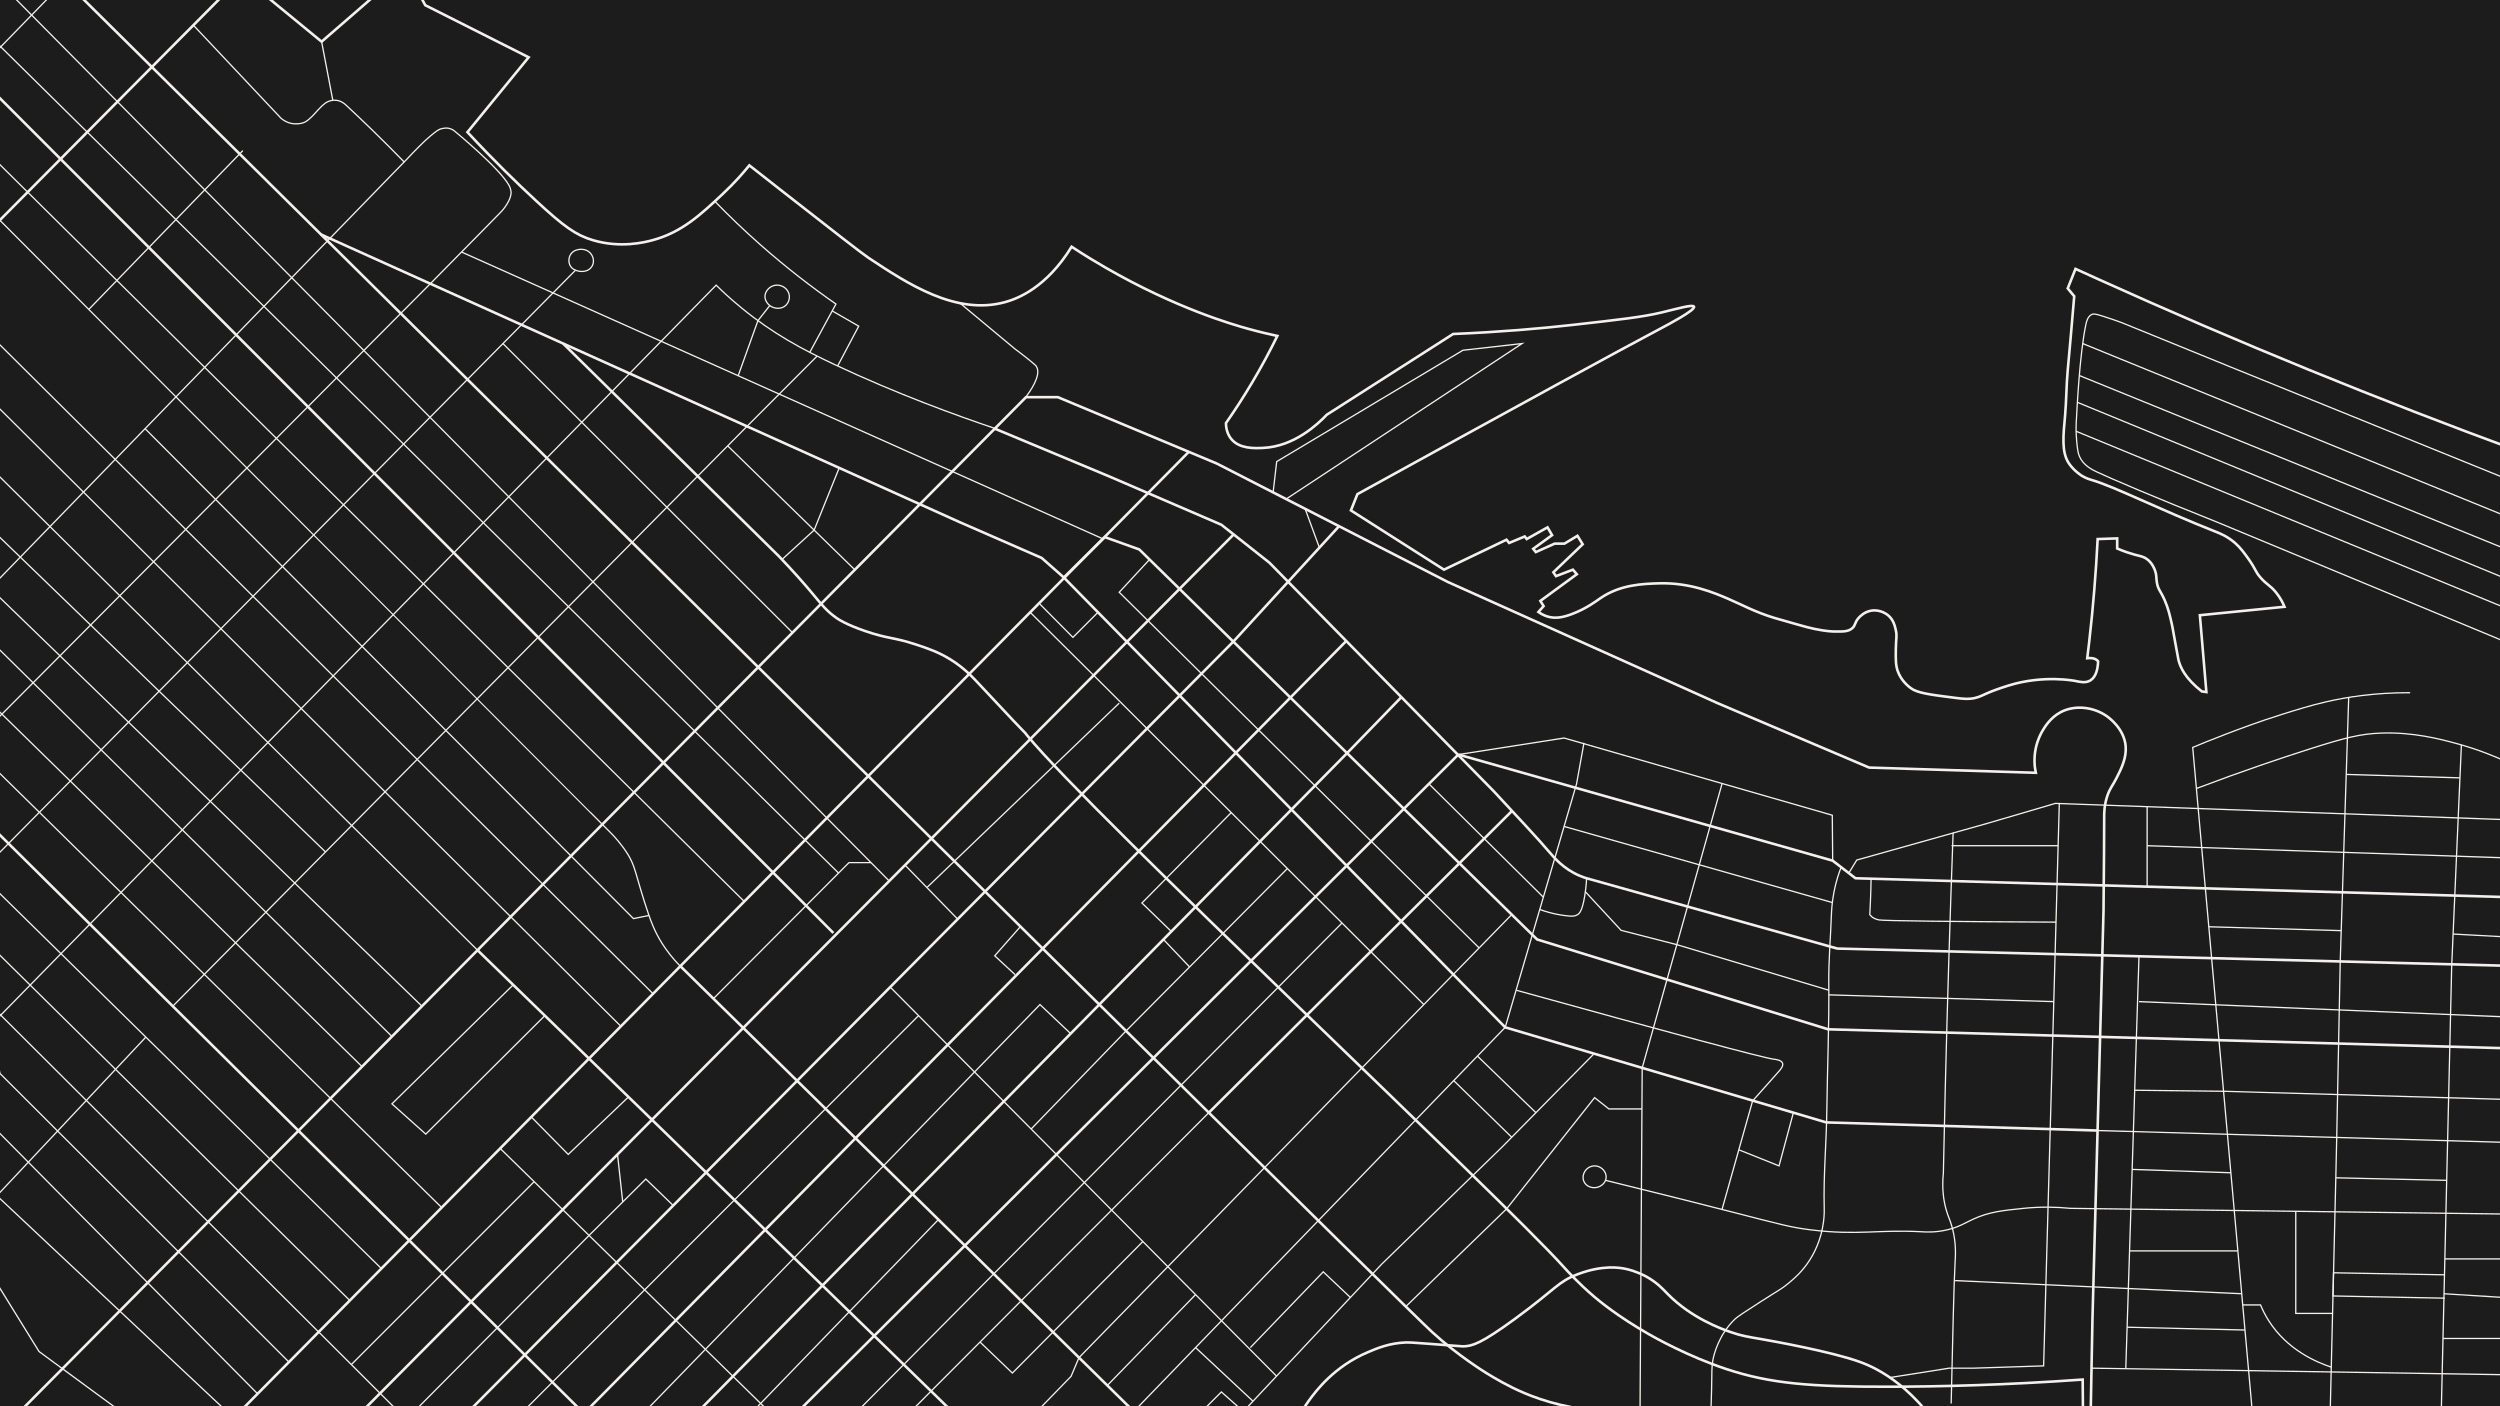 <?xml version="1.0" encoding="utf-8"?>
<!-- Generator: Adobe Illustrator 27.8.0, SVG Export Plug-In . SVG Version: 6.00 Build 0)  -->
<svg version="1.1" xmlns="http://www.w3.org/2000/svg" xmlns:xlink="http://www.w3.org/1999/xlink" x="0px" y="0px"
	 viewBox="0 0 3840 2160" style="enable-background:new 0 0 3840 2160;" xml:space="preserve">
<style type="text/css">
	.st0{fill:#1D1C1D;}
	.st1{display:none;}
	.st2{fill:none;stroke:#F2F1ED;stroke-width:4;stroke-miterlimit:10;}
	.st3{fill:none;stroke:#F2F1ED;stroke-width:2;stroke-miterlimit:10;}
</style>
<g id="Layer_5">
	<rect x="-256" y="-162" class="st0" width="4379" height="2642"/>
</g>
<g id="Layer_1" class="st1">
</g>
<g id="Layer_2">
	<path class="st2" d="M399-14l95,78L623-48l30.2,56L812,88c-31.3,38.3-62.7,76.7-94,115c40.7,43.9,76.9,79,105,105
		c43,39.8,61.4,53.2,88,61c42.3,12.5,79.1,3.2,91,0c45.1-12,74.2-39.3,108-71c18.4-17.2,32-33,41-44c11.8,9.3,29.5,23.2,51,40
		c81.1,63.4,121.7,95.1,132,102c59.5,39.4,134.3,89,210,68c18.5-5.1,63.1-21.7,102-85c21.3,14,39.4,24.7,52,32
		c108.5,62.6,195.9,87.6,219,94c19.1,5.3,34.9,8.8,45,11c-11.2,22.8-24.1,47-39,72c-13.3,22.4-26.8,43.1-40,62
		c0.2,6.1,1.4,15.8,8,24c12.5,15.6,35.6,14.6,49,14c47.7-2.1,83.9-36.2,98-51c64.7-41.3,129.3-82.7,194-124c72.3-3,134.4-8.4,184-14
		c71.1-8,106.7-12,136-19c23.8-5.7,48.4-12.9,50-9c2.2,5.4-39.9,27.6-52,34c-64.7,34.2-210.3,113.7-465,254c-3.3,8.3-6.7,16.7-10,25
		c47.7,30.3,95.3,60.7,143,91c32-15.3,64-30.7,96-46l4,5l24-10l3,4l32-18l7,12l-29,21l4,5l29-13h15l20-12l8,13l-45,43l4,6l26-10l6,7
		l-56,41l5,8l-8,9c3.1,2.2,7.8,5.1,14,7c12.1,3.6,23.9,1.4,38-4c22-8.4,36.3-19.4,43-24c30.8-21.3,65.9-22.3,91-23
		c46.8-1.3,84.4,14.7,106,24c19.8,8.5,41,20.2,70,29c5.8,1.8,15.6,4.5,35,10c14.1,4,19.5,5.4,27,7c18,3.8,28.2,4,31,4
		c13.7,0.2,21.2,0.1,27-5c5.5-4.8,3.4-8.7,10-16c2.1-2.3,8.5-9.1,19-11c14.2-2.5,24.9,6.1,26,7c8.4,7,10.5,16.3,12,23
		c2.1,9.5,0.2,12.2,0,29c-0.2,16.2-0.3,24.8,3,34c5.2,14.5,16,23,20,26c9.8,7.4,29.6,10.1,69,15c12.8,1.6,20.4,2.3,30,0
		c8.1-1.9,11.4-4.5,25-10c0,0,10.2-4.1,26-9c54.7-17,103-7,103-7c6.8,1.4,15.6,3.7,23-1c9.1-5.8,11.3-18.9,11.7-29.2
		c-0.2-0.3-0.4-0.5-0.7-0.8c-4.4-4.7-11.9-4.5-16-4c1-8.3,2-16.6,3-25c6.2-54,10.4-106.7,13-158l30-1v15.5c11.1,4.8,20.4,7.7,27,9.5
		c9.4,2.5,13.6,2.9,19,7c7.7,5.8,10.8,13.9,12,17c2.9,7.7,1.6,10.9,3,19c1.9,10.9,5.6,12.4,12,27c5.5,12.6,7.8,22.9,11,37
		c1,4.3,0.8,4.1,5,27c3.1,16.9,4.6,25.4,5,27c2.7,12.1,10.8,29.2,36,49c2.3,0.3,4.7,0.7,7,1c-3.3-39.3-6.7-78.7-10-118
		c43.3-4.3,86.7-8.7,130-13c-2.3-5.5-6.2-13.6-13-22c-9.2-11.3-14.1-11.6-24-23c-8.5-9.8-6.2-11.3-18-28c-6.4-9-12.2-17.3-21-25
		c-11.7-10.2-23.2-14.7-29-17c-89.1-35.1-154.6-69.1-192-80c-1.8-0.5-7.5-2.1-14-6c0,0-11.7-6.9-20-19c-12.1-17.7-8.6-44.3-6-74
		c2-22.9,1.9-46.1,4-69c2.4-25.6,5.8-64.3,10-114c-3.3-4-6.7-8-10-12c4-10,8-20,12-30c11,5,22,10,33,15
		c216.4,97.9,432.6,186,648,265"/>
	<path class="st2" d="M102-27c1470.7,1456.4,2058.6,2036.9,2097.5,2072.8c38.8,35.8,83.5,63.2,83.5,63.2c12.4,7.6,32.8,20,59,31
		c27.4,11.5,72.8,26.4,134,28"/>
	<path class="st2" d="M492.9,360.1L1474,802l126,55c11.3,10,22.7,20,34,30c21-20.7,42-41.3,63-62c17.7,6.3,35.3,12.7,53,19l611,599
		l447,138c357.7,10,715.3,20,1073,30"/>
	<path class="st2" d="M865,527.7c110.3,108.8,220.6,217.5,331,326.3c23.5,24.4,41.1,44.7,53,59c12.9,15.5,21.1,26.2,37,37
		c3.3,2.2,14.1,9.3,42,19c36.7,12.7,43.9,9.4,79,21c18.4,6.1,34.4,11.5,53,23c20.8,12.9,33.4,26.5,46,40c97.8,105.1,58.1,60.1,72,77
		c101,122.8,724.5,705.5,823.9,816.1c4.8,5.3,21.5,24.1,47.1,45.9c6.6,5.6,35.5,29.8,83,57c9.1,5.2,60.6,34.4,120,54
		c67.4,22.3,129.4,27.2,248,27c78.8-0.1,180.2-2.5,299-11c0.3,37.7,0.7,75.3,1,113"/>
	<path class="st2" d="M702,2186L1894.4,985.5c54.2-59.2,108.4-118.4,162.6-177.5"/>
	<polyline class="st2" points="1042,2199 2069.1,1156.8 2152.8,1070.5 	"/>
	<path class="st2" d="M0,2199L1576,610h48.7L1869,712l355,182l414.1,186l232.9,99c85.3,2.7,170.7,5.3,256,8c-1.7-7.9-3.5-21.6,0-38
		c2.8-13.2,8-22.5,10-26c3.5-5.9,12-20.5,28-29c21.9-11.7,50.6-8.2,71,6c3.2,2.3,26.6,19,29,46c1.6,18.1-6.7,34.7-14,49
		c-6,11.9-10,15.4-14,27c-5.2,15.1-5,27.7-5,34c0.2,24.6-0.5,75.4-1,143l-17,627l-6,317"/>
	<path class="st2" d="M1971,2237c5.4-22.3,16.2-53.6,39-85c11.3-15.6,39.3-53.1,91-75c13.2-5.6,32.9-14.2,59-15c4.4-0.1,7.3,0,34,2
		c51.2,3.8,50,4,53,4c14.2-0.1,28.2-4.3,81-43c62.8-46,64.7-56.2,96-68c37.7-14.2,63.6-10,73-8c16.2,3.5,28.7,10.2,32,12
		c16.4,9.1,25.8,19.6,32,26c36.8,37.8,83.7,54.3,97,59c16.9,6,27.9,7.5,48,11c15.1,2.6,107.4,19.1,151,35c27.8,10.1,87,38.8,140,131
		"/>
	<line class="st2" x1="-39" y1="112" x2="1280" y2="1433"/>
	<path class="st2" d="M1197,1567"/>
	<line class="st2" x1="556.1" y1="2168" x2="1894.4" y2="821.4"/>
	<line class="st2" x1="2066.9" y1="985.5" x2="816" y2="2253"/>
	<path class="st2" d="M1161.7,2232c359.4-357.7,718.9-715.3,1078.3-1073"/>
	<path class="st2" d="M1856.7,1709.1c155.1-154.4,310.2-308.7,465.3-463.1"/>
	<path class="st2" d="M351,2186c491.7-497.3,983.3-994.7,1475-1492"/>
	<path class="st2" d="M3874,1484c-350.7-9-701.3-18-1052-27c-213.7-60.1-367.7-103.3-385-108c-1.7-0.4-5.8-1.8-11-4
		c-24.8-10.6-39.2-28.1-46-36c-17.5-20.6-47.1-52.1-85-93l-345.2-351.7L1876,806l-172.2-74.2l-175.9-73.4"/>
	<polyline class="st2" points="3221.8,1736.5 2805,1724 2312,1578 1634,887 	"/>
	<line class="st2" x1="733.5" y1="1459.5" x2="1597.4" y2="2299.4"/>
	<line class="st2" x1="1045" y1="1484" x2="1991" y2="2413"/>
	<line class="st2" x1="-22" y1="1260.9" x2="1070.5" y2="2343"/>
	<polyline class="st2" points="2240,1159 2815,1322 2850,1349 3914.1,1379.8 	"/>
	<line class="st2" x1="-16" y1="354" x2="383.1" y2="-48"/>
	<path class="st2" d="M324-68"/>
</g>
<g id="Layer_3">
	<path class="st3" d="M-16,322.5c2.5,2.5,922.7,925.1,922.7,925.2c16,16.1,24,24.1,24,24.1c8.1,8.1,8.5,8.4,10.2,10.3
		c1.8,1.9,15,16,24,31c7.8,13,10.4,23.1,15,39c4.7,16,14.5,49.8,23,70c6.8,16.2,18.9,38.4,42,62"/>
	<path class="st3" d="M-39,928c449-462.2,629.3-647.8,643.6-662.6c5.3-5.4,10.6-10.8,15.9-16.3c8.1-8.5,18.8-19.9,31.5-32.1
		c0,0,3.1-3,9-8c10.2-8.7,13.5-10.2,16-11c0.3-0.1,6.2-2,12-1c5.1,0.9,8.5,3.8,10,5c0,0,68.3,56.1,83,83c2.7,5,3,10,3,10
		c0.1,1.4,0.3,7.5-6,18c-4.3,7.2-8.8,11.8-9,12c-5.1,5.2-14,14.3-26.1,26.6c-13.9,14.2-34,34.6-83,84.2
		C629.2,467.8,445.8,652.1-32,1132"/>
	<path class="st3" d="M585.8,1948.5L-8,1365v94.5l545.3,538.1l-47.8,48.4L-22,1536.2l22,112.7l443.8,443.2l-48.2,48.7L-18,1723
		l4,105l372.9,350l-65.9,69L60,2076l-115-186c93-99,186-198,279-297"/>
	<line class="st3" x1="489.5" y1="2045.9" x2="849" y2="2405"/>
	<line class="st3" x1="1367.3" y1="1516.1" x2="1961" y2="2114"/>
	<polyline class="st3" points="2645,1204 2522.4,1640.3 2519.1,2168 	"/>
	<polyline class="st3" points="2322,1404.8 1657.3,2085.3 1645.2,2114 1545,2217 	"/>
	<line class="st3" x1="1390" y1="2177" x2="1856.7" y2="1709.1"/>
	<line class="st3" x1="1316.6" y1="2168" x2="2061" y2="1418"/>
	<polyline class="st3" points="2187,1543 1880,1237 1679.8,1037.3 1582.3,940.5 	"/>
	<line class="st3" x1="1424" y1="1363" x2="1719.1" y2="1080"/>
	<line class="st3" x1="1471" y1="1411.8" x2="1390.1" y2="1328.8"/>
	<line class="st3" x1="1280" y1="2265" x2="768.2" y2="1763.9"/>
	<line class="st3" x1="539.6" y1="2096" x2="820.4" y2="1815.1"/>
	<polyline class="st3" points="627.3,2177 904.8,1897.6 985.5,1817.4 992,1811 1034.1,1851.7 	"/>
	<path class="st3" d="M3881,748c-423.1-171.3-590.1-239.2-603.8-245c-6-2.6-9.8-4.1-17.2-7c0,0-9.9-3.9-29-10c-12-3.8-14.9-4.4-18-3
		c-6.2,2.8-8.2,11.2-9,15c-10,46.7-13.9,134.3-15,153c-0.1,1.4-0.6,13.3,1,29c1.1,10.3,1.7,15.6,4,21c5.9,13.8,19.5,20.5,27,24
		c22.5,10.6,89.9,39.4,182,76c151,62.7,302,125.3,453,188"/>
	<line class="st3" x1="3881" y1="805.8" x2="3199" y2="527.7"/>
	<line class="st3" x1="3853" y1="845" x2="3193.8" y2="576.8"/>
	<line class="st3" x1="3863" y1="894.5" x2="3190.9" y2="618"/>
	<line class="st3" x1="3853" y1="935.7" x2="3188.8" y2="662.4"/>
	<path class="st3" d="M3949,606"/>
	<path class="st3" d="M3462,2196c-31.3-349.3-62.7-698.7-94-1048c12.7-5.3,29.7-12.2,50-20c19.4-7.4,49.7-19,88-31
		c20.7-6.5,42.6-13.4,67-19c30.2-7,73.8-14.2,129-14"/>
	<line class="st3" x1="3212.6" y1="2101.5" x2="3873" y2="2112"/>
	<path class="st3" d="M3881,1865.2l-701-9.2c-21.2-2.1-45.3-2.7-71.6,0c-32.4,3.3-53.4,5.4-78.4,17c-12.4,5.8-21.4,11.9-39,16
		c-18.2,4.3-32.6,3.4-39,3c-67.7-3.7-98,6-171-3c-30.7-3.8-44.2-7.8-123-28c-44.6-11.4-110.4-28.1-192-48"/>
	<path class="st3" d="M2452,1791c-5.9-0.9-12.1,1.4-16,6c-3.9,4.5-5.9,11.7-3,18c3.4,7.4,12.1,10.2,19,9c7-1.2,14.3-6.8,15-15
		C2467.8,1800,2460.2,1792.3,2452,1791z"/>
	<line class="st3" x1="3221.8" y1="1736.5" x2="3894" y2="1756"/>
	<polyline class="st3" points="3265.2,2102.3 3278.9,1674.6 3285.5,1468.9 	"/>
	<polyline class="st3" points="3859,1689 3415.4,1676.2 3278.9,1674.6 	"/>
	<polyline class="st3" points="3607.6,1071.2 3594.6,1476.5 3589.2,1747.2 3587.8,1809.1 3579.4,2160 	"/>
	<polyline class="st3" points="3749,2203 3765.8,1484 3780.7,1144.2 	"/>
	<line class="st3" x1="3275" y1="1796.2" x2="3426.6" y2="1801.4"/>
	<line class="st3" x1="3271" y1="1921.4" x2="3437.4" y2="1921.4"/>
	<line class="st3" x1="3443.3" y1="1987.2" x2="3003" y2="1967"/>
	<line class="st3" x1="3448.3" y1="2042.9" x2="3267.2" y2="2038.6"/>
	<path class="st3" d="M2997,2155.8c2.5-106.8,4.2-184.7,6-216.3c0.6-10.5,2-29.3-4-52.5c-3.4-13.3-6.5-17.2-10-30
		c-3.4-12.5-6.5-30.9-4-55c0.9-44.3,1.9-88.7,3-133c3.2-130,7.2-260,12-390"/>
	<polyline class="st3" points="2839.7,1341.1 2852,1321 3055,1264 3157,1234 3877,1260 	"/>
	<path class="st3" d="M3852,1171c-18.7-8.8-45.5-19.9-79-29c-25.3-6.9-66.2-17.6-115-16c-32.4,1.1-56.4,7.3-109,24
		c-45.2,14.4-104.8,34.4-175,61"/>
	<line class="st3" x1="3392.7" y1="1423.5" x2="3596.1" y2="1429.5"/>
	<line class="st3" x1="3298" y1="1299" x2="3852" y2="1317.8"/>
	<line class="st3" x1="3603.8" y1="1189.5" x2="3778.5" y2="1194.8"/>
	<line class="st3" x1="3768" y1="1434.7" x2="3881" y2="1440.8"/>
	<line class="st3" x1="3285.5" y1="1538.5" x2="3874" y2="1563"/>
	<line class="st3" x1="3755.3" y1="1933.7" x2="3859" y2="1933.7"/>
	<line class="st3" x1="3754" y1="1987.2" x2="3863" y2="1994"/>
	<line class="st3" x1="3752.4" y1="2055.9" x2="3890.9" y2="2055.9"/>
	<path class="st3" d="M3894,2029.7"/>
	<line class="st3" x1="3758.1" y1="1813" x2="3587.8" y2="1809.1"/>
	<polyline class="st3" points="3582.8,2017.4 3526.3,2017.4 3526.3,1860.5 	"/>
	<path class="st3" d="M3444.8,2004.4c9.1,0,18.3,0,27.4,0c3.3,8,7.4,16.3,12.8,24.6c28.4,44.5,72.9,63.3,96,71"/>
	<polyline class="st3" points="3754,1958.1 3584.3,1955 3583.5,1990.6 3755.3,1994 	"/>
	<polyline class="st3" points="2902.9,2115.9 2993.9,2101.5 3031.6,2101.5 3139,2098 3163.1,1234 	"/>
	<path class="st3" d="M2627,2192c0.6-12.9,1.5-33,2-58c0.5-27.5,0.1-34.4,2-45c1.6-8.5,8.9-38.9,34-63c3.9-3.7,15.9-11.5,40-27
		c28-18,31.1-18.8,41-27c9.1-7.5,22.3-18.5,34-37c4.8-7.5,17.3-28.8,21-59c1.3-10.5,1.1-18.4,1-21c-1.3-49.7,3.4-99.3,4-149
		c0.8-65.7,3.7-131.3,3-197c-0.3-34.4,2.8-68.7,4-103c0.2-5.7,0.7-18.9,4-36c3.2-16.4,7.7-29.5,11-38"/>
	<path class="st3" d="M2329,1521c227.6,63,379.8,104.2,396,106c1.8,0.2,11.1,1,13,6c1.7,4.5-3.6,10.3-6,13
		c-10.2,11.3-23.5,26.4-40,45l-21.2,75.1l-25.8,91.6"/>
	<path class="st3" d="M2437,1349c-0.5,11.4-1.8,20.9-3,28c-3.7,21.9-7.8,26-11,28c-4.1,2.5-8.4,2.4-13,2c-9.8-0.8-25.2-3-45-10"/>
	<line class="st3" x1="3154.6" y1="1538.5" x2="2809.1" y2="1528.1"/>
	<path class="st3" d="M3158,1416.4c-152.6-0.7-264.4-2-272-3.4c-5.2-0.9-10-4-10-4c-1.3-1.3-2.7-2.7-4-4c0.4-6.9,0.7-13.9,1-21
		c0.5-11.5,0.8-22.9,1-34"/>
	<line class="st3" x1="2997.5" y1="1299" x2="3161.3" y2="1299"/>
	<line class="st3" x1="3298" y1="1239.1" x2="3298" y2="1362"/>
	<polyline class="st3" points="2754.6,1709.1 2732.6,1790.8 2670.8,1766.1 	"/>
	<line class="st3" x1="2814.4" y1="1386.3" x2="2402.4" y2="1269.4"/>
	<polyline class="st3" points="2435.1,1369.7 2490,1429 2575.6,1451 2809.1,1521 	"/>
	<line class="st3" x1="2370.6" y1="1378.1" x2="2194.8" y2="1204"/>
	<polyline class="st3" points="2271.9,1456 1719.1,909.7 1765.7,859.4 	"/>
	<polyline class="st3" points="1977.4,1334.1 1729.6,1583.5 1583.8,1734.2 	"/>
	<path class="st3" d="M1819.8,1477.5c2.4,2.5,4.8,5,7.2,7.5c-13.3-14-26.6-28-40-42l12.1-12.3L1754,1387
		c45.7-46.3,91.5-92.6,137.2-138.9"/>
	<line class="st3" x1="1156.4" y1="2168" x2="1441.4" y2="1873.3"/>
	<polyline class="st3" points="1505.3,2061.4 1555,2109 1755.4,1907 	"/>
	<line class="st3" x1="1700.8" y1="2128.1" x2="1836.4" y2="1988.5"/>
	<polyline class="st3" points="1741.5,2168 2312,1578 2421.6,1204 2433,1141 	"/>
	<line class="st3" x1="1924.6" y1="2152.2" x2="1836.4" y2="2069.9"/>
	<polyline class="st3" points="1920.5,2069.9 2032.5,1953.5 2074.2,1992.9 	"/>
	<line class="st3" x1="2232.9" y1="1659.8" x2="2322" y2="1746.8"/>
	<line class="st3" x1="2269.3" y1="1622.1" x2="2359.2" y2="1709.1"/>
	<polyline class="st3" points="943.3,2217 1597.4,1543 1644.5,1587.6 	"/>
	<line class="st3" x1="803.6" y1="2168" x2="1410.9" y2="1560"/>
	<polyline class="st3" points="1567.4,1423.2 1527.9,1468.1 1559.1,1497 	"/>
	<line class="st3" x1="948.5" y1="1773.2" x2="956.5" y2="1846.2"/>
	<polyline class="st3" points="816,1715.6 872.8,1773.2 965.3,1684.9 	"/>
	<polyline class="st3" points="1095.8,1533.9 1304,1325 1337.9,1325 	"/>
	<polyline class="st3" points="1365.8,1353.2 1337.9,1325 -9,-35 	"/>
	<path class="st3" d="M-16,55c434.7,428.7,869.3,857.3,1304,1286"/>
	<line class="st3" x1="1143.2" y1="1384.7" x2="-22" y2="231.3"/>
	<polyline class="st3" points="265.4,1545.5 1143.2,659.1 1255,547 	"/>
	<path class="st3" d="M-31,1592c377-384.7,754-769.3,1131-1154c8.9,8.8,22.1,21.2,39,35c48.6,39.9,93.6,63.7,143,87
		c96.5,45.5,188.8,78.7,246,98"/>
	<path class="st3" d="M-16,1325c300-303.3,600-606.7,900-910"/>
	<line class="st3" x1="136.4" y1="475.2" x2="373" y2="231.3"/>
	<path class="st3" d="M-39,95.7"/>
	<line class="st3" x1="-22" y1="95.7" x2="117.8" y2="-48"/>
	<line class="st3" x1="678.4" y1="1854.8" x2="-155" y2="1036"/>
	<line class="st3" x1="556.1" y1="1638.3" x2="-185" y2="913"/>
	<line class="st3" x1="602" y1="1592" x2="-164" y2="837"/>
	<line class="st3" x1="648.1" y1="1545.5" x2="-100" y2="821.4"/>
	<line class="st3" x1="733.5" y1="1459.5" x2="-123.9" y2="610"/>
	<line class="st3" x1="500" y1="1308.6" x2="-55" y2="772.5"/>
	<line class="st3" x1="953.7" y1="1576.4" x2="-93" y2="536"/>
	<line class="st3" x1="1003.1" y1="1526.4" x2="-55" y2="475.2"/>
	<polyline class="st3" points="222.9,658.5 973,1411 997,1406.1 	"/>
	<path class="st3" d="M1179,445c-1,1.3-3.8,4.8-4,10c-0.2,7.2,4.8,13.2,10,16c6.2,3.4,15.6,4,22-2c4.6-4.4,6.4-11.1,5-17
		c-1.9-8.1-9.4-13.5-17-14C1188.6,437.5,1182.6,440.5,1179,445z"/>
	<path class="st3" d="M297,38.7c45,47.8,90,95.5,135,143.3c2.8,2.3,9,6.8,18,8c0.9,0.1,13.2,1.6,21-4c0.7-0.5,2-1.5,3.1-2.4
		c4.2-3.5,6.9-6.5,7.9-7.6c10.6-11.7,16-17.5,22-20c2-0.8,6.3-2.5,12-2c7.7,0.7,13,5.1,15,7c13.6,12.6,27.2,25.6,41,39
		c16.9,16.5,33.3,32.8,49,49"/>
	<line class="st3" x1="708.9" y1="387.1" x2="1693.9" y2="827.6"/>
	<path class="st3" d="M877,410c2.2,2.9,5.1,4.2,7,5c6.7,2.9,16.9,3.2,23-3c0.9-0.9,3-3.3,4-7c1.6-6.2-0.7-12.8-5-17
		c-5.8-5.7-13.4-5.1-15-5c-1.9,0.1-9.4,0.7-14,7C872.7,396,872.9,404.5,877,410z"/>
	<line class="st3" x1="772.5" y1="527.7" x2="1217.2" y2="971.7"/>
	<line class="st3" x1="1117.7" y1="684.8" x2="1313" y2="875.2"/>
	<polyline class="st3" points="1133.8,577.2 1164.2,492.5 1182.4,469.3 	"/>
	<polyline class="st3" points="1201.1,859.4 1250.5,814.2 1289,718.7 	"/>
	<polyline class="st3" points="1597.4,928 1648,979 1686.5,940.5 	"/>
	<polyline class="st3" points="2815,1322 2814.4,1252.2 2402.4,1133.6 2240,1159 	"/>
	<polyline class="st3" points="2159.3,2006.9 2314.3,1856.6 2449.3,1686 2471.2,1703.3 2522.1,1703.3 	"/>
	<polyline class="st3" points="1826,2188.1 1876,2138 1909.8,2168 2122,1942 2308,1761 2447.7,1619.3 	"/>
	<path class="st3" d="M788,1513c-62,60.8-124,121.7-186,182.5l52,46.5c61-60.7,121.9-121.3,182.9-182"/>
	<path class="st3" d="M2340.7,1204"/>
	<line class="st3" x1="494" y1="64" x2="511.2" y2="154.1"/>
	<path class="st3" d="M1098,309.2c21.1,21.8,44.4,44.2,70,66.8c40.1,35.4,79.3,65.5,116,91c-13.4,24.7-26.8,49.5-40.2,74.2"/>
	<polyline class="st3" points="1286.6,562.1 1319,501 1278.3,477.6 	"/>
	<path class="st3" d="M1474.5,465.6L1559,536c5.3,3.9,13,9.7,22,17c9,7.3,10.2,8.6,11,10c8,13.3-9.5,38.1-18,49"/>
	<line class="st3" x1="2004.7" y1="781.6" x2="2026.6" y2="841.2"/>
	<polyline class="st3" points="1955.5,756.3 1961,709 2247,538 2337.9,527.7 1975.4,766.6 	"/>
</g>
<g id="Layer_4">
</g>
</svg>
